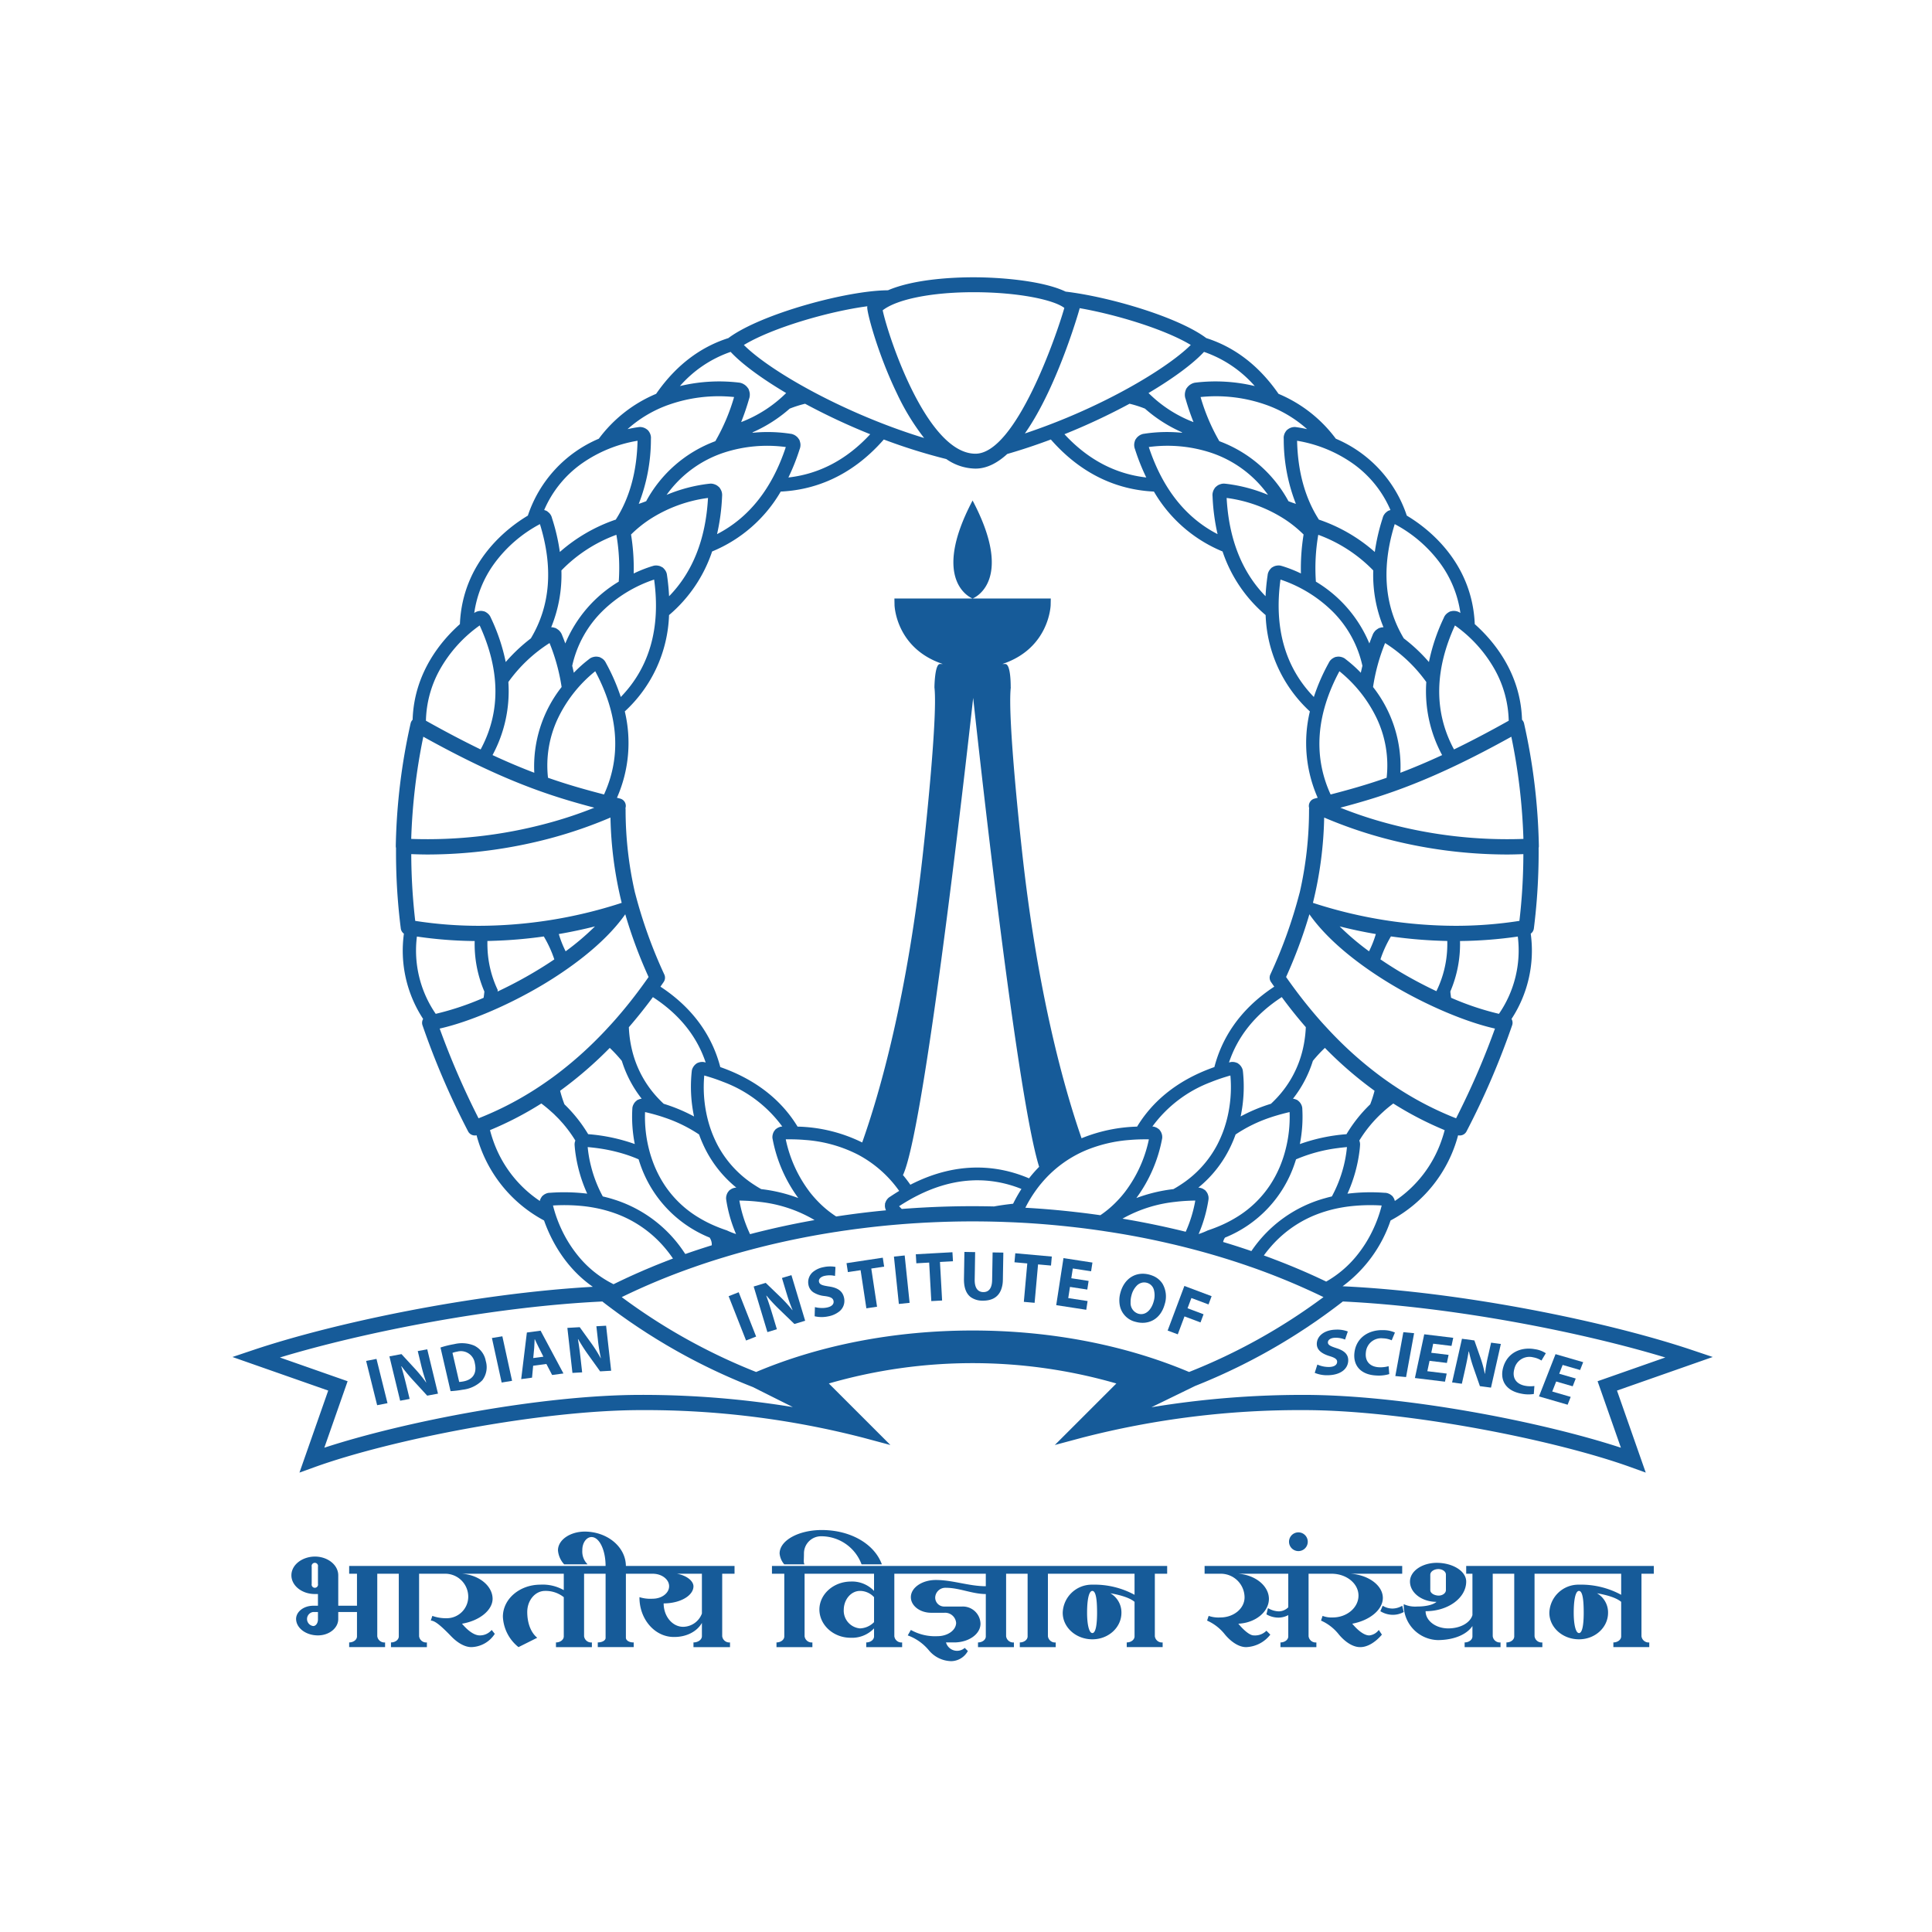 <svg id="Layer_1" data-name="Layer 1" xmlns="http://www.w3.org/2000/svg" xmlns:xlink="http://www.w3.org/1999/xlink" width="512" height="512" viewBox="0 0 512 512">
  <defs>
    <style>
      .cls-1 {
        fill: none;
      }

      .cls-2 {
        clip-path: url(#clip-path);
      }

      .cls-3 {
        clip-path: url(#clip-path-2);
      }

      .cls-4 {
        fill: #165b99;
      }
    </style>
    <clipPath id="clip-path">
      <rect class="cls-1" x="-151.983" y="-32.885" width="819.465" height="579.48"/>
    </clipPath>
    <clipPath id="clip-path-2">
      <rect class="cls-1" x="-151.983" y="-32.885" width="819.466" height="579.48"/>
    </clipPath>
  </defs>
  <g class="cls-2">
    <g class="cls-3">
      <path class="cls-4" d="M453.895,359.616l-5.573-1.872c-22.303-7.483-60.589-15.384-92.52-16.868a36.034,36.034,0,0,0,12.716-17.437,36.024,36.024,0,0,0,17.894-22.577,1.852,1.852,0,0,0,.445.05,2.006,2.006,0,0,0,1.79-1.09A207.286,207.286,0,0,0,400.75,271.657a2.009,2.009,0,0,0-.18-1.628,33.037,33.037,0,0,0,5.089-22.597,2.004,2.004,0,0,0,.832-1.384c.633-5.027,1.033-10.137,1.184-15.164.056-1.64.081-3.319.081-4.996,0-.388,0-.776-.006-1.171a1.747,1.747,0,0,0,.063-.513,161.594,161.594,0,0,0-3.925-32.507,2.057,2.057,0,0,0-.538-.958c-.376-12.566-7.746-21.094-12.523-25.339-.694-16.636-12.722-25.608-18.012-28.758a33.638,33.638,0,0,0-18.809-20.38A36.447,36.447,0,0,0,338.822,104.372c-5.785-8.353-12.611-12.697-19.154-14.776-.025-.019-.05-.044-.075-.063-7.407-5.491-25.42-10.85-37.197-12.253-6.105-2.929-17.463-3.795-24.394-3.795-4.996,0-15.559.395-22.683,3.444-10.876.044-33.635,6.255-42.213,12.604-.025.019-.044.043-.07.063-6.549,2.079-13.373,6.423-19.158,14.776a36.493,36.493,0,0,0-15.184,11.89,33.656,33.656,0,0,0-18.808,20.38c-5.284,3.15-17.319,12.122-18.007,28.758-4.784,4.245-12.147,12.772-12.529,25.339a1.995,1.995,0,0,0-.532.958,161.01,161.01,0,0,0-3.932,32.507,1.983,1.983,0,0,0,.062.513v1.171c0,1.684.026,3.362.076,4.99.15,5.034.551,10.137,1.189,15.17a2.005,2.005,0,0,0,.827,1.384,33.008,33.008,0,0,0,5.096,22.597,2.033,2.033,0,0,0-.188,1.628,208.325,208.325,0,0,0,12.103,28.166,2.018,2.018,0,0,0,1.798,1.09,1.831,1.831,0,0,0,.444-.056,36.061,36.061,0,0,0,17.888,22.584c1.635,4.645,5.31,12.271,12.923,17.575-31.387,1.772-68.22,9.448-89.927,16.73l-5.573,1.872,25.377,8.898-7.62,21.738,3.989-1.44c20.223-7.3,59.85-15.121,86.597-15.121a231.098,231.098,0,0,1,58.748,7.3l7.269,1.948-16.31-16.304a137.303,137.303,0,0,1,76.192,0l-16.31,16.304,7.27-1.948a231.01,231.01,0,0,1,58.748-7.3c26.747,0,66.368,7.821,86.597,15.121l3.989,1.44-7.62-21.738Zm-88.013-39.095a34.827,34.827,0,0,1-1.916,5.129,33.32,33.32,0,0,1-4.714,7.469,28.576,28.576,0,0,1-7.796,6.512c-4.332-2.085-8.834-4.014-13.467-5.779h-.007c-1.008-.395-2.028-.776-3.049-1.145q.695-.958,1.503-1.916c.151-.182.307-.357.464-.539a30.812,30.812,0,0,1,13.173-8.834c.319-.114.646-.22.971-.32a34.805,34.805,0,0,1,4.069-1.014c1.014-.188,2.048-.344,3.111-.452a47.504,47.504,0,0,1,7.933-.162c-.069.295-.163.651-.275,1.052m-45.612-3.243a.936.936,0,0,0-.025-.226,3.204,3.204,0,0,0-.144-.507,1.584,1.584,0,0,0-.094-.244,2.536,2.536,0,0,0-.413-.62l-.094-.156-.157-.107-.081-.087-.113-.057a3.147,3.147,0,0,0-.639-.357l-.2-.063a2.884,2.884,0,0,0-.739-.125,31.261,31.261,0,0,0,8.878-11.614c.377-.826.701-1.646.995-2.467a38.357,38.357,0,0,1,9.179-4.495c.62-.212,1.259-.412,1.91-.601.783-.231,1.578-.444,2.398-.644.269-.07.551-.132.826-.195a34.613,34.613,0,0,1-1.114,10.1c-.176.682-.376,1.371-.613,2.079-.294.889-.639,1.803-1.039,2.717a1.209,1.209,0,0,0-.063.137,29.95,29.95,0,0,1-2.279,4.195,28.223,28.223,0,0,1-9.167,8.766,33.7,33.7,0,0,1-4.614,2.323h-.006c-.896.375-1.815.72-2.774,1.033a19.177,19.177,0,0,1-2.441.971,37.451,37.451,0,0,0,2.586-8.959v-.019a2.687,2.687,0,0,0,.05-.639ZM234.536,319.182a2.508,2.508,0,0,0,.006.745,2.078,2.078,0,0,0,.056.263,3.411,3.411,0,0,0,.169.495c.006.025.019.043.025.063q-6.658.629-13.192,1.633a27.489,27.489,0,0,1-4.884-4.032,29.716,29.716,0,0,1-2.154-2.485c-.043-.062-.093-.119-.138-.182v-.007a34.786,34.786,0,0,1-6.192-13.737c.394-.006.783-.012,1.171-.006,1.315.006,2.592.056,3.839.162a36.34,36.34,0,0,1,14.068,3.863,31.316,31.316,0,0,1,9.711,7.97c.452.558.877,1.121,1.271,1.679-.776.469-1.559.971-2.348,1.496-.056.038-.125.069-.182.113a2.731,2.731,0,0,0-.62.563l-.126.169a2.585,2.585,0,0,0-.338.651l-.063.107-.019.119-.069.175Zm-38.593-1.02c.669.006,1.333.031,1.984.063.94.043,1.86.118,2.76.212.277.032.545.063.815.094a36.199,36.199,0,0,1,13.423,4.257h.007c.313.176.619.357.926.545q-6.678,1.183-13.173,2.749-1.972.47-3.913.982c-.087-.176-.169-.35-.244-.525v-.006a34.611,34.611,0,0,1-2.586-8.371m-3.469-.107v.019a37.125,37.125,0,0,0,2.585,8.959,19.218,19.218,0,0,1-2.441-.971c-.951-.313-1.878-.658-2.774-1.033a33.404,33.404,0,0,1-4.614-2.317,28.177,28.177,0,0,1-9.179-8.772,29.876,29.876,0,0,1-2.278-4.195c-.019-.049-.044-.094-.063-.143-.401-.914-.745-1.822-1.04-2.711q-.357-1.061-.619-2.086a34.718,34.718,0,0,1-1.103-10.093c.276.063.558.125.827.195.82.2,1.615.412,2.398.644.651.189,1.283.389,1.909.608a38.273,38.273,0,0,1,9.179,4.488c.288.815.615,1.634.99,2.461a31.246,31.246,0,0,0,8.885,11.62,2.975,2.975,0,0,0-.745.125l-.193.063a2.993,2.993,0,0,0-.639.357l-.112.057-.081.087-.157.107-.1.156a2.381,2.381,0,0,0-.407.62c-.037.082-.069.156-.1.244a4.324,4.324,0,0,0-.138.507,1.415,1.415,0,0,0-.031.226l-.006.138a2.401,2.401,0,0,0,.05.639M155.744,303.987c.432.037.864.081,1.284.13.256.026.513.057.763.088a44.521,44.521,0,0,1,7.197,1.488,37.114,37.114,0,0,1,4.25,1.543c.1.324.207.657.319.988A32.211,32.211,0,0,0,188.072,327.979c.031.048.052.098.081.146.052.085.099.171.142.257.028.056.054.112.078.169a3.212,3.212,0,0,1,.132.368c.01.032.018.065.027.097a3.267,3.267,0,0,1,.075.398c.004.037.009.073.012.109a3.267,3.267,0,0,1,.004.492c-2.828.88-5.146,1.658-6.946,2.29a.255.255,0,0,0-.021.017l-.008-.008-.006.002-.107-.107c-.01-.011-.021-.019-.031-.03a34.799,34.799,0,0,0-18.148-14.094c-.027-.009-.052-.019-.079-.029-.054-.017-.111-.032-.165-.05-.552-.182-1.114-.356-1.693-.516v-.001c-.549-.149-1.105-.293-1.673-.424a33.939,33.939,0,0,1-3.087-7.883v-.006a32.357,32.357,0,0,1-.914-5.191m8.58-92.356-.507-.131c-.107-.025-.213-.05-.319-.081a35.971,35.971,0,0,0,2.079-22.885,36.382,36.382,0,0,0,11.726-25.527,37.796,37.796,0,0,0,11.415-16.861,37.576,37.576,0,0,0,18.182-15.872c8.302-.388,18.351-3.556,27.316-13.8a150.198,150.198,0,0,0,16.568,5.184,13.764,13.764,0,0,0,7.726,2.53c2.961,0,5.778-1.459,8.421-3.876,3.914-1.127,7.783-2.429,11.553-3.838,8.972,10.244,19.015,13.412,27.317,13.8a37.579,37.579,0,0,0,18.189,15.872,37.729,37.729,0,0,0,11.414,16.861A36.377,36.377,0,0,0,347.13,188.534a35.965,35.965,0,0,0,2.072,22.885c-.107.031-.213.056-.319.081l-.501.131a2.015,2.015,0,0,0-1.515,1.79,1.873,1.873,0,0,0,.076.726,3.094,3.094,0,0,0-.032.438,98.63,98.63,0,0,1-2.486,22.001c-.012.038-.031.075-.043.114a126.739,126.739,0,0,1-7.702,21.488,2.038,2.038,0,0,0,.145,2.048c.288.413.571.826.864,1.239-9.61,6.311-14.018,14.196-15.865,21.309-10.494,3.676-16.762,9.657-20.48,15.78a41.995,41.995,0,0,0-14.72,3.086c-4.552-13.074-11.765-38.497-15.898-77.203,0,0-3.806-34.248-2.854-42.281h-.025c.005-1.183-.045-6.198-1.44-6.198h-.77c12.434-4.133,12.792-15.471,12.797-15.609l.032-1.747H257.753c.158-.06,11.361-4.44-.007-25.973-11.361,21.533-.165,25.913-.008,25.973H237.028l.032,1.747c0,.138.363,11.476,12.798,15.609h-.764c-1.403,0-1.458,6.198-1.458,6.198.006.081.019.162.019.244v.006h.006c.845,8.459-2.893,42.031-2.893,42.031C240.516,264.287,233.002,290.056,228.488,302.766a40.704,40.704,0,0,0-17.124-4.201c-3.726-6.13-9.993-12.104-20.481-15.78-1.847-7.114-6.255-14.998-15.859-21.309.288-.413.57-.826.858-1.239a2.019,2.019,0,0,0,.137-2.048,126.851,126.851,0,0,1-7.701-21.488.787.787,0,0,0-.038-.114,98.271,98.271,0,0,1-2.492-22.001,3.319,3.319,0,0,0-.031-.438,1.992,1.992,0,0,0-1.434-2.516M141.59,204.788c-3.4-1.29-7.043-2.818-11.063-4.683a35.672,35.672,0,0,0,4.195-19.366,39.346,39.346,0,0,1,10.914-10.325A51.319,51.319,0,0,1,148.834,182.066a34.051,34.051,0,0,0-7.244,22.722m4.484-38.562a36.641,36.641,0,0,0,2.704-15.052.458.458,0,0,1,.051-.056,38.955,38.955,0,0,1,14.518-9.392,51.211,51.211,0,0,1,.626,12.416A34.576,34.576,0,0,0,149.811,170.521c-.257-.696-.52-1.397-.814-2.104a1.896,1.896,0,0,0-.087-.225,2.951,2.951,0,0,0-.489-.814l-.145-.182a3.243,3.243,0,0,0-.652-.513l-.112-.094-.118-.05-.182-.112-.206-.038a2.793,2.793,0,0,0-.827-.156c-.037-.007-.07,0-.106-.007m1.815,24.074a35.923,35.923,0,0,1,9.855-12.416c6.092,11.383,6.937,22.227,2.529,32.214-.062.151-.137.294-.2.445-4.72-1.227-9.492-2.549-14.845-4.427a29.21,29.21,0,0,1,2.66-15.815m12.71-14.582c-.031-.056-.063-.131-.1-.188a2.723,2.723,0,0,0-.526-.701l-.151-.144a3.857,3.857,0,0,0-.651-.407l-.106-.07-.12-.031-.169-.081-.195-.019a2.705,2.705,0,0,0-.77-.063c-.094.007-.181.019-.268.032a3.776,3.776,0,0,0-.527.131.925.925,0,0,0-.231.087l-.126.057a2.31,2.31,0,0,0-.557.369l-.013.006a35.088,35.088,0,0,0-4.02,3.594c-.131-.608-.268-1.221-.425-1.841a29.105,29.105,0,0,1,8.152-14.638,35.749,35.749,0,0,1,13.555-8.22c1.759,12.785-1.214,23.248-8.809,31.093a.045.045,0,0,0-.025.025,53.157,53.157,0,0,0-3.919-8.991m51.373-58.761-.025-.131-.056-.106-.063-.195-.125-.15a2.757,2.757,0,0,0-.501-.619,2.706,2.706,0,0,0-.22-.182,3.157,3.157,0,0,0-.469-.307.86.86,0,0,0-.232-.1l-.132-.056a2.104,2.104,0,0,0-.67-.157l-.019-.006a40.084,40.084,0,0,0-10.08-.251c.069-.063.138-.125.2-.188a37.732,37.732,0,0,0,9.699-6.217,29.737,29.737,0,0,1,4.082-1.295,169.505,169.505,0,0,0,17.257,8.077c-6.18,6.687-13.444,10.531-21.682,11.464a55.985,55.985,0,0,0,2.973-7.476c.025-.075.063-.143.081-.213a3.115,3.115,0,0,0,.144-.889v-.218a3.405,3.405,0,0,0-.162-.783m-3.719,1.509c-3.625,10.983-9.749,18.721-18.226,23.084a54.851,54.851,0,0,0,1.334-9.98c0-.075.012-.15.012-.226a3.066,3.066,0,0,0-.087-.914l-.063-.213a3.145,3.145,0,0,0-.357-.714l-.056-.131-.088-.081-.113-.169-.163-.125a3.122,3.122,0,0,0-.657-.476c-.088-.044-.169-.075-.257-.112a3.892,3.892,0,0,0-.544-.176,1.684,1.684,0,0,0-.244-.044l-.151-.019a3.309,3.309,0,0,0-.701.032l-.005-.005a41.309,41.309,0,0,0-11.227,2.948,30.31,30.31,0,0,1,15.247-11.213,37.008,37.008,0,0,1,16.347-1.465m-20.624,13.493c-.595,10.907-4.064,19.641-10.312,26.046-.088-1.747-.257-3.563-.533-5.453-.012-.069-.019-.144-.031-.219a2.644,2.644,0,0,0-.244-.833l-.106-.195a2.784,2.784,0,0,0-.458-.601l-.081-.106-.1-.069-.125-.145-.176-.069a2.513,2.513,0,0,0-.971-.394,3.262,3.262,0,0,0-.539-.068,1.434,1.434,0,0,0-.237.006l-.151.005a2.76,2.76,0,0,0-.639.157l-.018-.006a35.611,35.611,0,0,0-4.972,1.96,55.844,55.844,0,0,0-.701-10.325,31.62,31.62,0,0,1,4.822-3.932,37.366,37.366,0,0,1,15.572-5.76m194.552,68.146c-4.027,1.865-7.67,3.393-11.064,4.683a34.051,34.051,0,0,0-7.244-22.722,51.257,51.257,0,0,1,3.193-11.652,39.337,39.337,0,0,1,10.919,10.325,35.622,35.622,0,0,0,4.195,19.366m-14.707,6.01c-5.354,1.878-10.118,3.2-14.839,4.427-.069-.151-.138-.294-.207-.445-4.401-9.987-3.556-20.831,2.536-32.214a36.053,36.053,0,0,1,9.855,12.416,29.143,29.143,0,0,1,2.655,15.815m-.953-39.883a2.832,2.832,0,0,0-.826.156l-.206.038-.176.112-.119.05-.119.094a3.701,3.701,0,0,0-.651.513l-.145.182a3.069,3.069,0,0,0-.487.814,1.695,1.695,0,0,0-.088.225c-.288.708-.551,1.408-.808,2.104a34.575,34.575,0,0,0-14.169-16.38,51.715,51.715,0,0,1,.632-12.416,39.012,39.012,0,0,1,14.521,9.392c.019.019.031.038.05.056a36.448,36.448,0,0,0,2.706,15.052c-.039.007-.075,0-.114.007m-13.611-4.421a29.124,29.124,0,0,1,8.145,14.638c-.151.62-.295,1.233-.42,1.841a34.884,34.884,0,0,0-4.026-3.594l-.006-.006a2.3,2.3,0,0,0-.558-.369l-.131-.057a1.016,1.016,0,0,0-.226-.087,3.737,3.737,0,0,0-.526-.131c-.087-.013-.176-.025-.269-.032a2.699,2.699,0,0,0-.771.063l-.193.019-.176.081-.112.031-.114.07a3.598,3.598,0,0,0-.645.407l-.156.144a2.666,2.666,0,0,0-.52.701,1.381,1.381,0,0,0-.1.188,52.13,52.13,0,0,0-3.92,8.991l-.025-.025c-7.594-7.845-10.568-18.308-8.816-31.093a35.761,35.761,0,0,1,13.562,8.22m-8.146-9.836a34.971,34.971,0,0,0-4.972-1.96l-.019.006a2.679,2.679,0,0,0-.639-.157l-.144-.005a1.466,1.466,0,0,0-.238-.006,3.362,3.362,0,0,0-.545.068,2.556,2.556,0,0,0-.964.394l-.176.069-.132.145-.1.069-.081.106a2.969,2.969,0,0,0-.456.601l-.101.195a2.715,2.715,0,0,0-.25.833c-.013.075-.013.15-.025.219q-.414,2.836-.533,5.453c-6.255-6.405-9.717-15.139-10.312-26.046a37.347,37.347,0,0,1,15.565,5.76,31.979,31.979,0,0,1,4.828,3.932,56.355,56.355,0,0,0-.708,10.325m-19.942-23.779-.006.005a3.327,3.327,0,0,0-.701-.032l-.15.019a1.968,1.968,0,0,0-.251.044,3.81,3.81,0,0,0-.539.176,2.32,2.32,0,0,0-.257.112,2.985,2.985,0,0,0-.657.476l-.162.125-.113.169-.087.081-.056.131a2.709,2.709,0,0,0-.357.714l-.063.213a2.887,2.887,0,0,0-.094.914c.006.076.012.151.019.226a54.866,54.866,0,0,0,1.328,9.98c-8.472-4.363-14.595-12.102-18.226-23.084a37.005,37.005,0,0,1,16.348,1.465,30.312,30.312,0,0,1,15.246,11.213,41.358,41.358,0,0,0-11.22-2.948M303.239,114.947l-.012.006a2.118,2.118,0,0,0-.677.157l-.131.056a.856.856,0,0,0-.231.1,4.108,4.108,0,0,0-.469.307,1.934,1.934,0,0,0-.213.182,2.422,2.422,0,0,0-.501.619l-.131.15-.063.195-.05.106-.032.131a3.468,3.468,0,0,0-.157.783v.218a2.957,2.957,0,0,0,.145.889,1.736,1.736,0,0,0,.076.213,56.543,56.543,0,0,0,2.98,7.476c-8.24-.933-15.503-4.777-21.682-11.464a169.336,169.336,0,0,0,17.255-8.077,29.634,29.634,0,0,1,4.076,1.295,37.928,37.928,0,0,0,9.698,6.217c.07.063.131.125.2.188a40.125,40.125,0,0,0-10.08.251m41.887,178.959V293.894a2.391,2.391,0,0,0-.081-.632l-.043-.138a.981.981,0,0,0-.069-.213,4.113,4.113,0,0,0-.244-.469,1.192,1.192,0,0,0-.151-.213,2.486,2.486,0,0,0-.532-.527l-.126-.131-.169-.075-.1-.063-.126-.037a2.514,2.514,0,0,0-.707-.207l-.125-.019a31.164,31.164,0,0,0,5.266-10.02v-.007a37.446,37.446,0,0,1,3.193-3.444,102.932,102.932,0,0,0,13.155,11.366,31.682,31.682,0,0,1-1.145,3.588,37.973,37.973,0,0,0-6.293,7.92,47.294,47.294,0,0,0-12.354,2.617,37.271,37.271,0,0,0,.651-9.285m.927-21.686a32.269,32.269,0,0,1-.495,4.402c-.1.538-.213,1.077-.338,1.603a28.177,28.177,0,0,1-7.382,13.288c-.332.338-.67.676-1.026,1.002a43.962,43.962,0,0,0-8.033,3.356,38.176,38.176,0,0,0,.619-11.842l-.005-.006a3.038,3.038,0,0,0-.107-.633l-.056-.131a.882.882,0,0,0-.087-.213,3.617,3.617,0,0,0-.263-.45,1.01,1.01,0,0,0-.169-.207,2.158,2.158,0,0,0-.55-.501l-.132-.125-.176-.063-.1-.063-.132-.025a2.489,2.489,0,0,0-.707-.175l-.207-.012a2.608,2.608,0,0,0-.839.1,1.097,1.097,0,0,0-.175.056c2.329-7.001,7.019-12.806,13.988-17.339q3.08,4.19,6.374,7.971ZM187.014,281.582a1.107,1.107,0,0,0-.182-.056,2.559,2.559,0,0,0-.833-.1l-.205.012a2.596,2.596,0,0,0-.715.175l-.125.025-.1.063-.176.063-.137.125a2.392,2.392,0,0,0-.552.501,1.383,1.383,0,0,0-.162.207,3.104,3.104,0,0,0-.263.45.931.931,0,0,0-.094.213l-.05.131a2.714,2.714,0,0,0-.107.633l-.006.006a38.199,38.199,0,0,0,.621,11.848,44.367,44.367,0,0,0-8.039-3.362c-.352-.326-.69-.651-1.015-.99a28.102,28.102,0,0,1-7.394-13.313c-.125-.526-.239-1.052-.338-1.591a31.083,31.083,0,0,1-.489-4.396q3.268-3.785,6.374-7.977c6.968,4.526,11.651,10.338,13.986,17.332m-16.961,9.588-.131.019a2.603,2.603,0,0,0-.707.207l-.126.037-.094.063-.176.075-.125.131a2.502,2.502,0,0,0-.533.527,1.631,1.631,0,0,0-.144.213,4.009,4.009,0,0,0-.244.469.903.903,0,0,0-.075.213l-.045.138a2.383,2.383,0,0,0-.074.632l-.007.012a37.287,37.287,0,0,0,.651,9.279,47.786,47.786,0,0,0-12.352-2.617,38.524,38.524,0,0,0-6.286-7.909,31.081,31.081,0,0,1-1.146-3.594,105.142,105.142,0,0,0,13.154-11.36,36.797,36.797,0,0,1,3.2,3.45,31.253,31.253,0,0,0,5.259,10.014m19.924,11.927v-.006q-.714-1.408-1.297-2.911c-.213-.564-.407-1.121-.589-1.678a33.432,33.432,0,0,1-.989-3.938,34.689,34.689,0,0,1-.463-9.544c.469.132.939.271,1.396.414,1.259.388,2.473.82,3.644,1.284a34.114,34.114,0,0,1,15.634,11.822,2.328,2.328,0,0,0-.72.137l-.187.076a2.479,2.479,0,0,0-.639.37l-.112.061-.075.089-.157.112-.087.157a2.386,2.386,0,0,0-.395.632,2.175,2.175,0,0,0-.087.251,2.768,2.768,0,0,0-.125.513.959.959,0,0,0-.025.233l-.012.138a2.715,2.715,0,0,0,.081.632v.013A38.431,38.431,0,0,0,211.558,317.492a41.653,41.653,0,0,0-9.83-2.366c-.558-.313-1.102-.639-1.628-.984a28.327,28.327,0,0,1-10.124-11.045M240.134,318.493q1.474-.882,2.949-1.628c8.791-4.452,17.493-5.265,25.934-2.404.576.194,1.132.407,1.677.626a39.948,39.948,0,0,0-2.21,3.913c-1.79.201-3.55.438-5.047.719q-2.836-.064-5.685-.067-6.546,0-13.054.357c-1.215.063-2.43.138-3.638.225-.695.044-1.383.094-2.079.15-.275-.268-.513-.513-.713-.725.62-.407,1.246-.796,1.866-1.165m1.121-4.526q-.912-1.314-2.01-2.63l.088-.006c6.185-13.373,18.57-126.384,18.57-126.384S269.023,288.966,275.384,309.221a33.819,33.819,0,0,0-2.68,3.049h-.006c-7.676-3.275-18.584-4.909-31.443,1.697m31.249,4.645c.388-.688.82-1.39,1.29-2.103.57-.851,1.196-1.715,1.89-2.58a1.944,1.944,0,0,1,.138-.162,31.056,31.056,0,0,1,11.94-8.922,37.666,37.666,0,0,1,11.702-2.749c1.247-.106,2.523-.157,3.838-.162.382-.007.776,0,1.165.006a34.632,34.632,0,0,1-6.18,13.725c-.05.069-.1.131-.151.2a28.097,28.097,0,0,1-2.147,2.479,27.362,27.362,0,0,1-4.383,3.7c-2.098-.3-4.207-.576-6.33-.814q-6.715-.781-13.543-1.165c.232-.469.489-.957.77-1.452m25.264,4.176h.006a36.206,36.206,0,0,1,13.424-4.257l.808-.094c.901-.094,1.828-.169,2.767-.212.657-.032,1.321-.056,1.991-.063a34.865,34.865,0,0,1-2.536,8.265h-.006a.793.793,0,0,0-.125-.031q-2.009-.499-4.038-.958-6.209-1.409-12.585-2.479c.1-.057.2-.113.294-.17m14.839-8.646c-.526.344-1.071.67-1.635.984a41.825,41.825,0,0,0-9.824,2.366,38.43,38.43,0,0,0,6.788-15.54V301.939a2.385,2.385,0,0,0,.075-.632l-.012-.138a1.35,1.35,0,0,0-.019-.233,2.666,2.666,0,0,0-.125-.513,2.105,2.105,0,0,0-.094-.251,2.525,2.525,0,0,0-.388-.632l-.094-.157-.151-.112-.074-.089-.12-.061a2.554,2.554,0,0,0-.632-.37l-.189-.076a2.316,2.316,0,0,0-.72-.137,34.026,34.026,0,0,1,15.634-11.816v-.006q1.748-.696,3.638-1.284h.006c.464-.144.921-.282,1.397-.414a34.732,34.732,0,0,1-.469,9.544,32.115,32.115,0,0,1-.99,3.932c-.176.558-.369,1.121-.589,1.685q-.582,1.502-1.295,2.911v.006a28.318,28.318,0,0,1-10.118,11.045M324.633,327.979a32.216,32.216,0,0,0,18.508-19.754c.113-.332.22-.657.319-.983a41.341,41.341,0,0,1,11.446-3.031v-.006c.251-.031.507-.062.763-.088.426-.05.858-.093,1.29-.13a33.411,33.411,0,0,1-.908,5.184,34.671,34.671,0,0,1-3.093,7.896q-.853.196-1.678.432a34.655,34.655,0,0,0-19.647,14.05q-3.7-1.277-7.494-2.41a3.301,3.301,0,0,1,.494-1.158M381.986,302.315a31.778,31.778,0,0,1-12.341,15.954c-.013-.056-.032-.113-.044-.162a1.871,1.871,0,0,0-.082-.251,2.214,2.214,0,0,0-.356-.644l-.088-.169-.151-.113-.074-.094-.107-.07a2.77,2.77,0,0,0-.62-.394l-.194-.082a2.518,2.518,0,0,0-.814-.182c-.075-.005-.143,0-.212-.005a50.179,50.179,0,0,0-9.811.237,39.23,39.23,0,0,0,3.199-11.401c.075-.589.106-1.032.125-1.302l-.007-.013a2.416,2.416,0,0,0,.007-.638l-.025-.138a1.011,1.011,0,0,0-.043-.232,3.332,3.332,0,0,0-.12-.35,34.094,34.094,0,0,1,6.349-7.633v-.006a33.654,33.654,0,0,1,2.661-2.185,89.737,89.737,0,0,0,13.612,7.056q-.357,1.39-.864,2.817m5.835-9.886c-.664,1.371-1.315,2.693-1.941,3.932-.739-.288-1.471-.589-2.203-.902a84.765,84.765,0,0,1-10.725-5.484q-1.813-1.089-3.576-2.279c-.231-.145-.463-.301-.689-.464-1.207-.82-2.397-1.672-3.574-2.567A100.33,100.33,0,0,1,354.155,275.038q-1.39-1.408-2.735-2.88c-.67-.714-1.322-1.441-1.966-2.179q-1.916-2.199-3.775-4.535c-.84-1.063-1.678-2.153-2.498-3.261-.682-.915-1.353-1.847-2.023-2.792-.107-.158-.219-.313-.332-.476a126.693,126.693,0,0,0,6.179-16.624c5.83,8.322,15.898,15.121,21.914,18.709,9.167,5.46,19.554,9.855,27.261,11.583a202.682,202.682,0,0,1-8.359,19.845m-32.795-46.925q4.78,1.211,9.585,2.028a27.734,27.734,0,0,1-1.803,4.577,68.611,68.611,0,0,1-7.782-6.605m10.806,8.735a31.046,31.046,0,0,1,2.779-6.08,123.985,123.985,0,0,0,14.933,1.209c.013.482.013.97,0,1.472a28.153,28.153,0,0,1-2.886,11.833c-3.25-1.534-6.53-3.268-9.673-5.14-1.81-1.083-3.519-2.179-5.153-3.293m31.406,14.437a74.013,74.013,0,0,1-12.686-4.256c-.063-.452-.125-.909-.176-1.378-.006-.094-.012-.194-.019-.295a31.947,31.947,0,0,0,2.561-13.367,114.481,114.481,0,0,0,15.314-1.184,29.621,29.621,0,0,1-4.996,20.48m6.398-37.917c-.131,4.408-.456,8.872-.977,13.286a109.493,109.493,0,0,1-16.949,1.303,122.658,122.658,0,0,1-37.06-5.854c-.238-.076-.47-.157-.707-.232a102.443,102.443,0,0,0,2.98-22.603,118.421,118.421,0,0,0,15.859,5.479,127.457,127.457,0,0,0,32.49,4.314c1.484,0,2.967-.044,4.439-.1-.006,1.478-.025,2.955-.075,4.408m.087-8.44a122.185,122.185,0,0,1-35.907-4.089,109.909,109.909,0,0,1-12.61-4.182c11.802-3.118,24.262-7.118,45.313-18.809a156.859,156.859,0,0,1,3.205,27.079m-7.545-44.785a29.156,29.156,0,0,1,3.651,13.461c-5.347,2.999-10.137,5.497-14.494,7.613-.1-.18-.201-.362-.301-.551-5.015-9.698-4.826-20.574.545-32.307a35.807,35.807,0,0,1,10.6,11.784M381.635,149.233a29.113,29.113,0,0,1,5.385,13.224,2.456,2.456,0,0,0-.57-.332l-.131-.05c-.075-.025-.149-.056-.231-.075a3.714,3.714,0,0,0-.533-.094c-.087-.007-.187-.012-.275-.012a2.701,2.701,0,0,0-.758.106l-.193.025-.169.1-.113.032-.112.081a3.353,3.353,0,0,0-.608.445l-.15.15a2.938,2.938,0,0,0-.489.732c-.031.056-.05.138-.081.195a50.826,50.826,0,0,0-3.926,11.683,44.335,44.335,0,0,0-6.661-6.267c-5.16-8.609-5.972-18.783-2.404-30.279A35.641,35.641,0,0,1,381.635,149.233M358.425,122.774a29.157,29.157,0,0,1,10.062,12.396,2.496,2.496,0,0,0-.407.138l-.182.05-.157.12-.113.049-.087.094a3.153,3.153,0,0,0-.557.513l-.126.176a2.796,2.796,0,0,0-.388.782c-.019.069-.038.145-.056.213a53.05,53.05,0,0,0-2.079,8.973,43.511,43.511,0,0,0-14.382-8.428H349.948a2.509,2.509,0,0,0-.414-.125c-3.656-5.685-5.604-12.679-5.792-20.918a35.867,35.867,0,0,1,14.683,5.967m-22.685-15.415a32.667,32.667,0,0,1,10.657,6.368c-1.334-.301-2.311-.451-2.774-.508l-.019-.006a3.305,3.305,0,0,0-.651-.05l-.157.019c-.075.006-.151.019-.238.031a2.903,2.903,0,0,0-.513.151,1.647,1.647,0,0,0-.257.106,3.365,3.365,0,0,0-.644.426l-.157.113-.107.162-.088.081-.063.113a3.721,3.721,0,0,0-.363.67l-.056.207a2.475,2.475,0,0,0-.119.864c0,.075.006.145.013.219a46.824,46.824,0,0,0,3.224,17.206c-.651-.213-1.308-.444-1.972-.707a34.444,34.444,0,0,0-18.32-15.904,52.373,52.373,0,0,1-4.972-11.701,39.879,39.879,0,0,1,17.575,2.141M319.074,93.252a31.529,31.529,0,0,1,13.449,9.059,44.579,44.579,0,0,0-15.552-.932l-.006.005a2.825,2.825,0,0,0-.727.144l-.156.057a1.97,1.97,0,0,0-.244.106,5.462,5.462,0,0,0-.527.313c-.076.063-.156.119-.232.194a3.107,3.107,0,0,0-.569.645l-.144.162-.069.201-.056.125-.044.132a3.567,3.567,0,0,0-.187.839l-.013.244a3.202,3.202,0,0,0,.125.958c.018.081.056.15.081.232a61.114,61.114,0,0,0,2.091,6.123c-.438-.162-.869-.331-1.289-.513A34.2,34.2,0,0,1,305.581,105.299c-.407-.37-.814-.752-1.214-1.14,6.68-3.963,11.858-7.826,14.707-10.907m-36.37-1.14c1.158-3.155,2.028-5.822,2.554-7.501.301-.945.527-1.703.677-2.223.068-.244.138-.482.194-.72,9.943,1.741,22.69,5.666,29.44,9.748-4.145,4.113-12.509,9.574-22.195,14.419a166.962,166.962,0,0,1-21.776,9.041c4.457-6.33,8.24-14.945,11.107-22.766M258.002,77.437c12.059,0,21.357,2.066,24.056,4.17-2.066,7.275-12.879,38.631-23.548,38.631-12.936,0-23.191-31.349-24.588-38.004,3.757-2.931,12.98-4.796,24.08-4.796m-28.143,3.725a1.649,1.649,0,0,0-.025.501c.2,2.317,3.111,12.778,7.827,22.527a62.038,62.038,0,0,0,7.238,11.884c-20.743-6.337-40.553-17.462-47.767-24.65,7.52-4.552,22.484-8.909,32.728-10.262M193.626,93.252c2.849,3.081,8.033,6.944,14.714,10.907a34.365,34.365,0,0,1-11.928,7.701,63.84,63.84,0,0,0,2.091-6.123c.019-.082.056-.151.076-.232a3.18,3.18,0,0,0,.125-.958l-.005-.244a3.583,3.583,0,0,0-.195-.839l-.037-.132-.056-.125-.076-.201-.137-.162a3.283,3.283,0,0,0-.57-.645,2.333,2.333,0,0,0-.238-.194,5.479,5.479,0,0,0-.52-.313,2.008,2.008,0,0,0-.251-.106l-.15-.057a2.879,2.879,0,0,0-.726-.144l-.013-.005a44.545,44.545,0,0,0-15.546.932,31.518,31.518,0,0,1,13.443-9.059M176.959,107.359a39.908,39.908,0,0,1,17.581-2.141A52.372,52.372,0,0,1,189.569,116.919,34.452,34.452,0,0,0,171.243,132.823c-.664.263-1.315.494-1.966.707a47.111,47.111,0,0,0,3.224-17.206c0-.074.012-.144.012-.219a2.646,2.646,0,0,0-.118-.864l-.063-.207a3.343,3.343,0,0,0-.357-.67l-.063-.113-.094-.081-.106-.162-.151-.113a3.292,3.292,0,0,0-.651-.426,1.331,1.331,0,0,0-.251-.106,2.786,2.786,0,0,0-.519-.151c-.088-.012-.163-.025-.238-.031l-.15-.019a3.363,3.363,0,0,0-.657.05l-.013.006c-.469.057-1.445.207-2.773.508a32.635,32.635,0,0,1,10.65-6.368m-22.684,15.415a35.862,35.862,0,0,1,14.682-5.967c-.188,8.24-2.129,15.233-5.786,20.918a2.165,2.165,0,0,0-.412.125h-.013a43.642,43.642,0,0,0-14.382,8.428,52.333,52.333,0,0,0-2.079-8.973,1.298,1.298,0,0,0-.056-.213,2.74,2.74,0,0,0-.383-.782l-.131-.176a2.976,2.976,0,0,0-.558-.513l-.087-.094-.107-.049-.156-.12-.181-.05a2.449,2.449,0,0,0-.414-.138,29.161,29.161,0,0,1,10.062-12.396M131.072,149.233A35.701,35.701,0,0,1,143.086,138.896c3.569,11.495,2.761,21.669-2.404,30.279a44.902,44.902,0,0,0-6.662,6.267,50.755,50.755,0,0,0-3.92-11.683c-.03-.057-.056-.138-.087-.195a2.646,2.646,0,0,0-.488-.732l-.15-.15a3.141,3.141,0,0,0-.601-.445l-.113-.081-.119-.032-.162-.1-.195-.025a2.697,2.697,0,0,0-.763-.106c-.087,0-.182.006-.269.012a3.577,3.577,0,0,0-.532.094c-.081.019-.157.05-.238.075l-.125.05a2.496,2.496,0,0,0-.576.332,29.123,29.123,0,0,1,5.391-13.224M116.52,177.533A35.822,35.822,0,0,1,127.12,165.75c5.379,11.734,5.561,22.609.544,32.307-.093.189-.193.37-.293.551-4.358-2.116-9.154-4.614-14.495-7.613A29.066,29.066,0,0,1,116.52,177.533m-4.339,17.706c21.057,11.69,33.51,15.691,45.318,18.809a109.586,109.586,0,0,1-12.616,4.182,122.169,122.169,0,0,1-35.908,4.089,158.153,158.153,0,0,1,3.205-27.079m-3.118,35.513c-.043-1.44-.069-2.918-.075-4.402,1.478.056,2.956.1,4.44.1a127.448,127.448,0,0,0,32.489-4.314,118.754,118.754,0,0,0,15.865-5.479,102.766,102.766,0,0,0,2.974,22.603c-.232.075-.464.156-.695.232a122.794,122.794,0,0,1-37.072,5.854,109.55,109.55,0,0,1-16.948-1.303c-.513-4.414-.839-8.878-.977-13.292m48.612,14.751a69.063,69.063,0,0,1-7.776,6.605,27.829,27.829,0,0,1-1.81-4.577q4.809-.826,9.586-2.028m-28.499,5.332c-.013-.501-.013-.989-.006-1.471.438,0,.876-.013,1.321-.032a121.189,121.189,0,0,0,13.624-1.158,30.864,30.864,0,0,1,2.786,6.074c-1.633,1.108-3.362,2.204-5.171,3.28-3.137,1.873-6.424,3.613-9.674,5.146-.062.031-.131.063-.193.094.012-.137.025-.282.038-.419a28.211,28.211,0,0,1-2.724-11.515m-18.69-2.642a111.589,111.589,0,0,0,15.309,1.19,31.904,31.904,0,0,0,2.567,13.386c-.007.094-.012.182-.025.276-.05.469-.106.933-.176,1.383a73.814,73.814,0,0,1-12.691,4.251,29.585,29.585,0,0,1-4.985-20.486m16.334,48.168A211.804,211.804,0,0,1,116.52,272.583c7.708-1.728,18.095-6.123,27.267-11.583,6.016-3.588,16.084-10.387,21.914-18.709a125.05,125.05,0,0,0,6.18,16.624c-.113.162-.225.318-.332.476-.67.945-1.34,1.878-2.022,2.792q-1.24,1.672-2.505,3.268c-1.233,1.558-2.492,3.062-3.768,4.528-.646.738-1.297,1.465-1.967,2.179q-1.342,1.474-2.742,2.88a100.355,100.355,0,0,1-10.951,9.625q-1.766,1.334-3.582,2.567c-1.402.964-2.817,1.872-4.257,2.736a84.663,84.663,0,0,1-10.731,5.491q-1.099.47-2.204.902m18.77,19.747a2.521,2.521,0,0,0-.82.182l-.187.082a2.595,2.595,0,0,0-.62.394l-.107.07-.075.094-.15.113-.087.169a2.248,2.248,0,0,0-.358.644,1.453,1.453,0,0,0-.087.251c-.012.05-.025.106-.036.162a31.749,31.749,0,0,1-12.348-15.954c-.107-.3-.207-.595-.3-.895-.1-.295-.188-.595-.276-.889-.056-.189-.113-.382-.162-.571-.045-.156-.087-.313-.126-.463a89.714,89.714,0,0,0,13.606-7.056h.006q1.389,1.041,2.66,2.197c.151.138.3.271.445.407-.15-.144-.301-.288-.451-.425.306.275.614.557.907.845a.784.784,0,0,1,.076.081.835.835,0,0,1-.076-.069c.045.037.083.082.126.125.251.238.495.483.739.733h.007c.187.195.375.394.557.595.005,0,.012.005.005.012q.274.3.545.601c.182.2.357.407.526.613v.006c.05.063.107.12.151.182.006.006.006.013.012.013,0,.005.006.005.006.012l.025.025c.113.126.22.263.319.394v.006c.05.063.101.119.145.182a.394.394,0,0,1,.05.061l.013.014c.1.125.2.25.294.382.251.325.494.657.726.995.42.595.821,1.202,1.202,1.828v.013c-.043.113-.081.231-.112.344a.776.776,0,0,0-.05.232l-.025.138a3.14,3.14,0,0,0,.006.638v.013c.019.27.056.72.125,1.315a39.085,39.085,0,0,0,3.2,11.383,50.7,50.7,0,0,0-9.811-.231c-.075.005-.145,0-.214.005m7.865,17.012a33.363,33.363,0,0,1-4.72-7.469,34.48,34.48,0,0,1-1.904-5.122c-.119-.401-.207-.757-.282-1.058a48.098,48.098,0,0,1,7.932.157c1.065.113,2.098.263,3.106.457a34.851,34.851,0,0,1,4.07,1.014c.326.1.658.206.977.32a30.854,30.854,0,0,1,13.174,8.834c.156.176.306.357.456.533a32.54,32.54,0,0,1,2.079,2.742c-.175.07-.35.131-.525.2-.157.063-.313.119-.47.188-.226.082-.444.163-.664.257-.156.05-.313.113-.469.175l.006.007c-.325.118-.65.244-.971.375-.244.095-.495.194-.739.295-.388.151-.77.307-1.152.463-.074.032-.15.063-.225.094-.263.113-.527.22-.783.332-.118.043-.231.094-.35.144-.213.081-.42.176-.632.264q-.528.216-1.053.45-.666.29-1.333.583c-.713.312-1.415.632-2.116.951q-2.639,1.212-5.197,2.486c.307-.163.613-.313.92-.463a28.158,28.158,0,0,1-9.135-7.207m16.492,36.54c-26.341,0-62.718,7.032-83.999,13.999L92.121,366.04,74.176,359.749c22.422-6.794,56.563-13.468,85.471-14.839a1.0 1,0,0,0,.081.081c.758.595,1.528,1.178,2.298,1.747.295.226.589.438.884.651.476.357.951.708,1.434,1.052.394.281.789.558,1.183.839.395.275.776.551,1.171.826.476.332.964.651,1.446.984.307.206.614.419.926.626.582.388,1.171.77,1.759,1.152.213.138.426.282.639.419.67.425,1.34.846,2.017,1.265.138.087.268.176.407.256.732.451,1.465.89,2.198,1.328.087.05.169.105.25.156.783.456,1.566.913,2.354,1.358.038.025.081.05.126.075.826.47,1.659.933,2.492,1.384a.006.006,0,0,0,.006.006,159.378,159.378,0,0,0,18.158,8.452l10.631,5.322a247.386,247.386,0,0,0-40.159-3.231m87.806-17.061c-20.525,0-40.334,3.8-57.37,10.994a155.71,155.71,0,0,1-35.62-19.841,175.45,175.45,0,0,1,18.853-7.858q4.029-1.427,8.183-2.68,2.761-.845,5.573-1.609c.576-.156,1.152-.313,1.735-.463q.835-.227,1.672-.433c.375-.1.758-.2,1.139-.288l.006-.006c5.999-1.496,12.147-2.755,18.402-3.757.482-.082.97-.157,1.459-.226.902-.143,1.81-.282,2.717-.401q1.84-.272,3.688-.494,5.08-.647,10.231-1.064c.218-.019.438-.038.657-.057,1.471-.112,2.943-.219,4.42-.3.921-.063,1.841-.113,2.767-.151q5.721-.281,11.49-.282,3.221,0,6.429.088c.77.019,1.541.043,2.305.076q3.494.122,6.968.35,5.053.339,10.055.889c.583.063,1.159.126,1.735.195,1.096.124,2.191.262,3.281.406h.006c1.002.132,1.991.27,2.986.414.433.056.858.125,1.284.193q8.865,1.315,17.425,3.318c.695.157,1.384.319,2.073.488.989.239,1.96.483,2.936.74h.007c.157.037.313.075.47.119q2.667.694,5.297,1.452,4.292,1.24,8.465,2.649c.533.175,1.065.363,1.59.551h.007c.551.182,1.096.376,1.64.569q7.157,2.565,13.868,5.617,2.104.948,4.157,1.953c-.056.043-.119.087-.175.125a155.449,155.449,0,0,1-35.444,19.717c-17.036-7.194-36.846-10.994-57.364-10.994M429.558,383.659c-21.288-6.968-57.671-13.999-84.005-13.999a247.589,247.589,0,0,0-40.416,3.275l11.577-5.641c.019-.006.031-.012.05-.019q1.277-.506,2.541-1.033a.229.229,0,0,1,.057-.025c.851-.357,1.697-.72,2.542-1.09.012-.006.031-.012.043-.018.846-.37,1.684-.745,2.523-1.134a.177.177,0,0,0,.056-.025c.833-.381,1.659-.77,2.486-1.171.03-.012.056-.025.081-.037.82-.388,1.628-.789,2.442-1.196a1.4,1.4,0,0,1,.131-.069c.789-.401,1.578-.801,2.361-1.214.068-.032.131-.07.2-.107.757-.401,1.521-.802,2.272-1.215.094-.056.189-.106.283-.157.725-.4,1.445-.801,2.165-1.214.131-.076.257-.15.383-.22.682-.394,1.37-.788,2.046-1.196.163-.094.332-.2.495-.294.639-.388,1.278-.77,1.91-1.165.206-.125.413-.257.62-.382.587-.369,1.177-.739,1.765-1.121.257-.163.508-.332.759-.494.538-.351,1.076-.695,1.609-1.052.313-.206.619-.426.933-.633q.705-.479,1.409-.958c.382-.269.764-.544,1.145-.814.394-.275.783-.551,1.171-.833.482-.344.959-.695,1.434-1.046q.433-.319.865-.638c.764-.57,1.521-1.146,2.279-1.735.032-.025.05-.056.081-.081,28.908,1.371,63.05,8.046,85.471,14.839L423.378,366.04Z"/>
      <path class="cls-4" d="M165.72,338.83q.574-.273,1.146-.526c.157-.075.307-.15.463-.219-.538.244-1.077.495-1.609.745"/>
      <rect class="cls-4" x="195.304" y="342.544" width="2.865" height="12.62" transform="translate(-114.054 96.241) rotate(-21.475)"/>
      <path class="cls-4" d="M210.393,340.107l-.657-2.185-1.809.544-.702.213,1.059,3.512q.111.376.225.732a42.963,42.963,0,0,0,1.527,4.257l-.05.019a37.723,37.723,0,0,0-3.236-3.544l-3.826-3.681-3.192.964,3.638,12.084,2.51-.758-1.089-3.619c-.595-1.972-1.151-3.687-1.721-5.253l.076-.025a42.379,42.379,0,0,0,3.38,3.637l4.001,3.864,2.849-.858-1.622-5.385Z"/>
      <path class="cls-4" d="M220.041,340.984c-.112-.019-.224-.038-.338-.056-.231-.032-.451-.069-.651-.107-1.271-.219-1.871-.476-2.009-1.139a.994.994,0,0,1,.144-.764,1.451,1.451,0,0,1,.344-.37,2.612,2.612,0,0,1,1.046-.438,6.107,6.107,0,0,1,2.548-.007c.056.013.113.019.163.032l.119-2.379a5.74,5.74,0,0,0-1.07-.131h-.007a8.34,8.34,0,0,0-2.204.207,6.104,6.104,0,0,0-2.298.964c-.038.025-.07.05-.106.075a3.532,3.532,0,0,0-1.465,3.664,3.047,3.047,0,0,0,1.365,1.99h.006a6.776,6.776,0,0,0,2.843.934c1.571.193,2.26.524,2.417,1.276.175.808-.388,1.484-1.671,1.76a6.424,6.424,0,0,1-1.779.125,6.855,6.855,0,0,1-1.478-.226l-.069,2.43a8.232,8.232,0,0,0,3.663.012,6.549,6.549,0,0,0,2.835-1.264,3.539,3.539,0,0,0,1.378-2.912,3.384,3.384,0,0,0-.087-.739c-.351-1.646-1.503-2.561-3.638-2.936"/>
      <polygon class="cls-4" points="234.305 335.668 233.947 333.301 230.165 333.871 226.609 334.41 224.337 334.754 224.562 336.225 224.7 337.12 225.846 336.945 225.852 336.945 227.806 336.651 228.068 336.613 228.194 337.459 228.2 337.471 228.337 338.385 229.189 344.02 229.596 346.719 232.426 346.293 232.301 345.454 230.899 336.181 231.3 336.118 234.305 335.668"/>
      <polygon class="cls-4" points="240.372 338.699 239.752 332.712 236.903 333.007 238.206 345.561 241.054 345.266 240.459 339.506 240.372 338.699"/>
      <polygon class="cls-4" points="252.5 333.433 252.418 332.055 252.405 331.855 251.836 331.887 249.105 332.037 242.701 332.394 242.838 334.785 246.238 334.597 246.388 337.24 246.463 338.68 246.651 342.01 246.708 343.037 246.807 344.804 249.244 344.671 249.669 344.647 249.563 342.73 249.244 337.008 249.187 336.025 249.1 334.434 251.29 334.316 252.543 334.247 252.5 333.44 252.5 333.433"/>
      <path class="cls-4" d="M263.031,333.151l-.056,3.25-.006.413-.044,2.386c-.037,2.21-.876,3.243-2.373,3.218-1.439-.024-2.285-1.138-2.247-3.292l.044-2.536.043-2.767.012-.695v-.207l.019-1.096-1.854-.032-.989-.019-.019.99-.037,2.323-.006.432-.019.996v.219l-.037,2.117c-.045,2.398.595,3.994,1.791,4.902a5.297,5.297,0,0,0,3.149.933c2.329.038,4.014-.834,4.822-2.717h.006a7.442,7.442,0,0,0,.538-2.774,1.049,1.049,0,0,0,.006-.131l.032-2.016.075-4.22.012-.877-2.843-.043Z"/>
      <polygon class="cls-4" points="269.06 332.13 269.06 332.162 268.847 334.516 272.24 334.823 271.909 338.529 271.834 339.337 271.327 345.003 274.182 345.259 275.096 335.079 278.527 335.386 278.74 333.001 269.141 332.137 269.06 332.13"/>
      <polygon class="cls-4" points="282.716 333.545 281.833 333.408 281.419 336.101 281.413 336.112 279.979 345.429 279.911 345.88 285.282 346.706 287.869 347.107 288.201 344.934 288.207 344.934 288.225 344.791 283.098 344.007 283.098 344.001 283.555 341.046 287.048 341.579 288.144 341.748 288.313 340.64 288.495 339.456 283.906 338.749 284.306 336.156 285.083 336.275 287.405 336.632 289.153 336.901 289.359 335.549 289.508 334.591 286.285 334.097 282.716 333.545"/>
      <path class="cls-4" d="M305.337,338.034c-.225-.087-.456-.162-.701-.231-3.576-.971-6.681.977-7.708,4.753,0,.006-.006.018-.006.025a7.314,7.314,0,0,0-.112,3.606,5.539,5.539,0,0,0,4.181,4.126c3.269.889,6.562-.607,7.67-4.689a6.703,6.703,0,0,0-.594-5.441,5.444,5.444,0,0,0-2.731-2.148m.408,6.838c-.595,2.204-2.104,3.813-4.051,3.282a2.931,2.931,0,0,1-2.072-2.962,6.197,6.197,0,0,1,.231-1.897,5.549,5.549,0,0,1,1.44-2.618,2.781,2.781,0,0,1,1.296-.739l.007-.006a2.639,2.639,0,0,1,1.339.025,2.608,2.608,0,0,1,1.878,1.929,5.665,5.665,0,0,1-.069,2.987"/>
      <polygon class="cls-4" points="309.438 352.611 312.124 353.613 313.902 348.86 318.147 350.457 318.955 348.296 314.71 346.706 315.731 343.989 320.27 345.692 321.09 343.501 313.871 340.79 309.438 352.611"/>
      <polygon class="cls-4" points="97.026 360.658 99.947 372.391 102.693 371.857 99.773 360.124 97.026 360.658"/>
      <path class="cls-4" d="M110.709,358.05l.827,3.417a44.804,44.804,0,0,0,1.425,4.873l-.054.01a37.227,37.227,0,0,0-2.97-3.656l-3.541-3.839-3.199.597,2.846,11.752,2.516-.47-.854-3.522c-.463-1.918-.905-3.585-1.37-5.121l.072-.013a45.318,45.318,0,0,0,3.108,3.757l3.699,4.029,2.858-.533-2.846-11.753Z"/>
      <path class="cls-4" d="M125.653,356.593a8.53,8.53,0,0,0-5.283-.381,25.307,25.307,0,0,0-3.636.893l2.669,11.563a24.962,24.962,0,0,0,3.177-.377,8.652,8.652,0,0,0,5.235-2.501,5.745,5.745,0,0,0,.917-5.122,5.611,5.611,0,0,0-3.078-4.075m-2.978,9.519a8.073,8.073,0,0,1-.986.119l-1.778-7.703a6.127,6.127,0,0,1,1.22-.323,3.73,3.73,0,0,1,4.7,3.062c.65,2.812-.665,4.425-3.156,4.844"/>
      <polygon class="cls-4" points="130.364 354.586 132.942 366.383 135.706 365.933 133.13 354.136 130.364 354.586"/>
      <path class="cls-4" d="M139.627,353.13l-1.506,12.348,2.873-.383.297-3.158,3.508-.467,1.52,2.916,3-.401-6.057-11.339Zm1.688,6.767.249-2.629c.055-.692.082-1.633.116-2.341l.055-.007c.311.661.696,1.512,1.047,2.185l1.222,2.433Z"/>
      <path class="cls-4" d="M158.046,351.47l.39,3.47a43.889,43.889,0,0,0,.8,4.979l-.055.003a36.741,36.741,0,0,0-2.5-3.974l-3.049-4.23-3.274.184,1.343,11.932,2.574-.145-.402-3.576c-.219-1.947-.446-3.644-.715-5.215l.074-.003a45.155,45.155,0,0,0,2.625,4.093l3.182,4.435,2.924-.164L160.622,351.326Z"/>
      <path class="cls-4" d="M354.185,357.279c-1.613-.528-2.312-.855-2.275-1.582.031-.589.662-1.142,1.909-1.176a6.498,6.498,0,0,1,2.634.483l.732-2.148a7.903,7.903,0,0,0-3.217-.485c-2.984.081-4.895,1.637-4.996,3.63-.089,1.715,1.254,2.717,3.35,3.371,1.486.444,2.068.861,2.031,1.571-.039.763-.764,1.284-2.085,1.32a7.42,7.42,0,0,1-3.154-.642l-.699,2.198a8.522,8.522,0,0,0,3.57.631c3.512-.095,5.204-1.819,5.305-3.777.086-1.645-.896-2.692-3.105-3.394"/>
      <path class="cls-4" d="M358.946,358.427c-.407,3.325,1.538,5.937,5.915,6.1a9.542,9.542,0,0,0,3.311-.381l-.178-2.094a8,8,0,0,1-2.432.292c-2.554-.095-3.877-1.623-3.591-3.96a4.062,4.062,0,0,1,4.51-3.711,6.13,6.13,0,0,1,2.333.522l.855-2.056a7.293,7.293,0,0,0-3.055-.635c-3.833-.143-7.182,1.941-7.668,5.924"/>
      <polygon class="cls-4" points="369.774 364.669 372.623 364.935 374.751 353.309 371.903 353.043 369.774 364.669"/>
      <polygon class="cls-4" points="384.665 356.683 385.123 354.534 377.438 353.6 374.967 365.191 382.932 366.16 383.389 364.01 378.259 363.385 378.845 360.634 383.439 361.192 383.893 359.059 379.3 358.502 379.812 356.094 384.665 356.683"/>
      <path class="cls-4" d="M394.397,359.183a41.024,41.024,0,0,0-.855,4.874l-.055-.008a30.581,30.581,0,0,0-1.153-4.239l-1.61-4.583-3.287-.438L384.82,366.36l2.585.345.785-3.468c.427-1.889.763-3.541,1.017-5.082l.073.01a37.014,37.014,0,0,0,1.238,4.374l1.672,4.804,2.938.392,2.616-11.571-2.587-.345Z"/>
      <path class="cls-4" d="M404.207,367.251c-2.481-.458-3.534-2.175-2.888-4.473a4.09,4.09,0,0,1,4.988-3.073,5.894,5.894,0,0,1,2.194.853l1.158-1.935a7.001,7.001,0,0,0-2.885-1.07c-3.721-.686-7.318.924-8.417,4.839-.918,3.269.573,6.16,4.824,6.944a9.223,9.223,0,0,0,3.293.089l.156-2.121a7.722,7.722,0,0,1-2.423-.052"/>
      <polygon class="cls-4" points="418.746 363.068 419.56 360.991 412.232 358.865 407.847 370.062 415.438 372.266 416.252 370.19 411.362 368.77 412.402 366.112 416.781 367.383 417.588 365.322 413.209 364.052 414.12 361.725 418.746 363.068"/>
      <path class="cls-4" d="M168.303,414.988H165.866c-.041-5.049-4.924-9.102-10.965-9.102-3.888.041-7.032,2.234-7.032,4.965a6.159,6.159,0,0,0,1.652,3.724h6.209a4.737,4.737,0,0,1-1.409-3.724c-.039-1.946,1.075-3.515,2.443-3.515,2.068,0,3.722,3.433,3.722,7.652h-2.433V414.987H92.532v2.07h2.07v8.481H89.64v-8.068c0-2.73-2.776-4.965-6.209-4.965-3.434.043-6.207,2.236-6.207,4.965,0,2.732,2.773,4.963,6.207,4.963h.829v3.104h-1.241c-2.525,0-4.552,1.574-4.552,3.516.041,2.402,2.606,4.343,5.794,4.343,2.978,0,5.379-1.942,5.379-4.343v-1.859h4.963v6.409c.041.912-.91,1.657-2.07,1.657v1.244h9.518v-1.244A1.892,1.892,0,0,1,99.98,433.604V417.057h3.27v-.002H105.684v16.55c.041.912-.91,1.657-2.071,1.657v1.243h9.518v-1.243a1.889,1.889,0,0,1-2.068-1.657V417.055h7.027a6.106,6.106,0,0,1,6,6.209,5.714,5.714,0,0,1-5.793,5.584,10.63,10.63,0,0,1-3.722-.622l-.414,1.244c1.114,0,2.813,1.487,5.378,4.134,1.779,1.863,3.724,2.9,5.379,2.9a7.632,7.632,0,0,0,6.206-3.518l-.827-1.034a4.031,4.031,0,0,1-3.105,1.445c-1.366.047-3.102-1.116-4.756-3.099,4.676-.785,8.109-3.601,8.109-6.623-.043-3.392-3.559-6.287-8.109-6.62h26.971v4.346a11.28,11.28,0,0,0-6.206-1.448c-5.503,0-9.929,3.805-9.929,8.484a10.926,10.926,0,0,0,4.136,8.068l4.966-2.482c-1.696-1.369-2.648-3.892-2.648-6.829,0-3.102,2.11-5.586,4.715-5.586a7.721,7.721,0,0,1,4.966,1.657v10.34c.041.912-.91,1.657-2.07,1.657v1.243h9.519v-1.243a1.891,1.891,0,0,1-2.07-1.657V417.055h2.435v.001h3.267v16.965c.042.701-.909,1.239-2.07,1.239v1.243h9.518v-1.243c-1.158.041-2.068-.538-2.068-1.239V417.056h7.111c2.399,0,4.345,1.49,4.345,3.309,0,1.822-1.946,3.311-4.345,3.311a9.641,9.641,0,0,1-3.516-.414c-.043,5.836,4.054,10.552,9.102,10.552,3.309.041,6.124-1.408,7.447-3.724v3.515c0,.91-.995,1.655-2.236,1.655v1.243h9.683v-1.243a1.888,1.888,0,0,1-2.068-1.655V417.056h3.268v-2.068H168.303Zm-84.042,14.066c.039,1.037-.54,1.861-1.241,1.861a1.873,1.873,0,0,1,0-3.72h1.241Zm0-9.309a.849.849,0,1,1-1.657,0v-4.55a.849.849,0,1,1,1.657,0Zm101.751-2.69v10.552a5.382,5.382,0,0,1-4.966,3.515c-2.853,0-5.171-2.771-5.171-6.204,4.344,0,7.901-2.029,7.901-4.555-.039-1.445-1.859-2.854-4.385-3.309Z"/>
      <path class="cls-4" d="M213.225,414.575c-.331-.372-.166-1.158-.166-2.895a4.529,4.529,0,0,1,4.509-4.552,11.384,11.384,0,0,1,10.758,7.447h5.38c-1.985-5.462-8.36-9.102-15.932-9.102-6.162,0-11.169,2.772-11.169,6.207a5.059,5.059,0,0,0,1.241,2.895Z"/>
      <path class="cls-4" d="M280.977,414.987H216.494v-.001H204.577v2.07h3.268V433.606c.043.91-.908,1.654-2.068,1.654v1.244h9.515v-1.244a1.888,1.888,0,0,1-2.068-1.654V417.057h3.269v-.001h15.137v4.553a8.021,8.021,0,0,0-6.206-2.483c-4.55.042-8.277,3.353-8.277,7.447.043,4.098,3.727,7.45,8.277,7.45a8.033,8.033,0,0,0,6.206-2.482v2.064c.041.912-.91,1.657-2.068,1.657v1.243h9.513v-1.243a1.889,1.889,0,0,1-2.068-1.657V417.055h24.24v3.311c-4.467,0-8.771-1.655-13.239-1.655-3.64,0-6.62,2.027-6.62,4.552,0,2.275,2.401,4.137,5.38,4.137h3.515a2.926,2.926,0,0,1,3.102,2.691c-.039,1.942-2.233,3.513-4.963,3.513a13.029,13.029,0,0,1-7.034-1.652l-.829,1.445a13.043,13.043,0,0,1,5.586,3.932,7.901,7.901,0,0,0,6,2.896,5.114,5.114,0,0,0,4.346-2.689l-.827-.825a3.051,3.051,0,0,1-4.965-1.45h2.276c3.806-.041,6.867-2.236,6.867-4.963a4.675,4.675,0,0,0-4.798-4.552H250.078a2.37,2.37,0,0,1-2.236-2.481,2.698,2.698,0,0,1,2.857-2.484c3.557,0,6.951,1.655,10.55,1.655v11.17c.043.912-.909,1.657-2.068,1.657v1.243h9.515v-1.243a1.89,1.89,0,0,1-2.068-1.657V417.055h5.7v16.55c.042.912-.91,1.657-2.07,1.657v1.243h9.518v-1.243a1.889,1.889,0,0,1-2.068-1.657V417.055h2.437v.001h20.522v5.586a22.228,22.228,0,0,0-11.174-2.688,7.699,7.699,0,0,0-7.862,7.447c0,3.888,3.521,7.034,7.862,7.034,4.264,0,7.698-3.146,7.698-7.034a5.877,5.877,0,0,0-2.937-5.172c3.102.538,5.294,1.324,6.413,2.275v9.101c.039.91-.912,1.655-2.07,1.655v1.243h9.515v-1.243a1.888,1.888,0,0,1-2.068-1.655v-16.549h3.267v-2.068H280.977Zm-49.346,14.898a5.466,5.466,0,0,1-3.725,1.657,4.72,4.72,0,0,1-4.301-4.968c.041-2.729,1.944-4.965,4.301-4.965a5.07,5.07,0,0,1,3.725,1.656Zm57.861,2.894c-.908,0-1.404-2.402-1.404-5.378,0-3.186.414-5.793,1.404-5.793.995.041,1.243,2.607,1.243,5.793,0,2.976-.331,5.378-1.243,5.378"/>
      <path class="cls-4" d="M344.085,411.058a2.483,2.483,0,1,0-2.481-2.481,2.49,2.49,0,0,0,2.481,2.481"/>
      <path class="cls-4" d="M362.909,433.4c-1.241.043-2.896-1.119-4.55-3.103,4.676-.87,8.109-3.724,8.109-6.827,0-3.267-3.722-6.083-8.523-6.413h13.654v-2.07H319.23v2.068h4.177a6.3,6.3,0,0,1,6.414,6.209c.041,2.979-2.856,5.378-6.414,5.378a7.969,7.969,0,0,1-3.102-.414l-.414,1.244a12.405,12.405,0,0,1,4.757,3.72c1.781,2.11,3.807,3.314,5.586,3.314a8.509,8.509,0,0,0,6.414-3.314l-1.035-1.032a4.215,4.215,0,0,1-3.311,1.238c-.951.046-2.481-1.116-4.136-3.099,4.51-.207,8.11-3.105,8.11-6.623-.044-3.392-3.56-6.287-8.11-6.62h13.238v8.896a3.63,3.63,0,0,1-2.482,1.077,5.817,5.817,0,0,1-2.895-.869l-.414,1.655a6.37,6.37,0,0,0,3.309.868,5.65,5.65,0,0,0,2.482-.661v5.584c.043.912-.91,1.657-2.068,1.657V436.505h9.518v-1.243a1.891,1.891,0,0,1-2.07-1.657V417.055h2.639v.002h3.557c3.888.041,7.034,2.605,7.034,5.793,0,3.185-3.063,5.793-6.827,5.793a6.679,6.679,0,0,1-2.689-.416l-.414,1.246a12.383,12.383,0,0,1,4.759,3.72c1.779,2.11,3.806,3.311,5.584,3.311,1.863.041,4.012-1.202,5.793-3.311l-.828-1.239A3.595,3.595,0,0,1,362.909,433.4"/>
      <path class="cls-4" d="M368.994,426.283a4.959,4.959,0,0,1-2.567-.744l-.62,1.447a6.354,6.354,0,0,0,3.104.952,5.933,5.933,0,0,0,3.102-.743l-.414-1.656a5.103,5.103,0,0,1-2.606.744"/>
      <path class="cls-4" d="M438.275,417.057v-2.068H409.942v-.001H388.558v2.07h1.653v10.963c-.619,2.071-3.227,3.521-6.414,3.521-3.309,0-5.997-2.029-5.997-4.555,5.958,0,10.758-3.515,10.758-7.861,0-2.733-3.518-4.963-7.861-4.963-3.891.039-7.037,2.231-7.037,4.963,0,2.98,3.146,5.379,7.037,5.379-.913.786-2.774,1.241-5.173,1.241a7.41,7.41,0,0,1-3.518-.62,9.277,9.277,0,0,0,9.102,9.515c4.138-.039,7.533-1.408,9.102-3.724v2.689c.043.912-.908,1.656-2.068,1.656v1.244h9.515V435.261a1.89,1.89,0,0,1-2.068-1.656V417.057h3.269v-.002h2.432v16.55c.042.912-.91,1.657-2.07,1.657v1.243h9.518v-1.243a1.889,1.889,0,0,1-2.068-1.657V417.055h2.437v.001h20.522v5.586a22.228,22.228,0,0,0-11.174-2.688,7.699,7.699,0,0,0-7.862,7.447c0,3.888,3.521,7.034,7.862,7.034,4.264,0,7.698-3.146,7.698-7.034a5.877,5.877,0,0,0-2.937-5.172c3.102.538,5.294,1.324,6.413,2.275v9.101c.039.91-.912,1.655-2.07,1.655v1.243h9.515v-1.243a1.888,1.888,0,0,1-2.068-1.655v-16.549Zm-59.235,4.345v-4.137c.042-.786.995-1.45,2.192-1.45,1.078.043,1.947.664,1.947,1.45v4.137c0,.787-.869,1.45-1.947,1.45-1.197-.043-2.192-.662-2.192-1.45m39.416,11.378c-.908,0-1.404-2.402-1.404-5.378,0-3.186.414-5.793,1.404-5.793.995.041,1.243,2.607,1.243,5.793,0,2.976-.331,5.378-1.243,5.378"/>
    </g>
  </g>
</svg>
